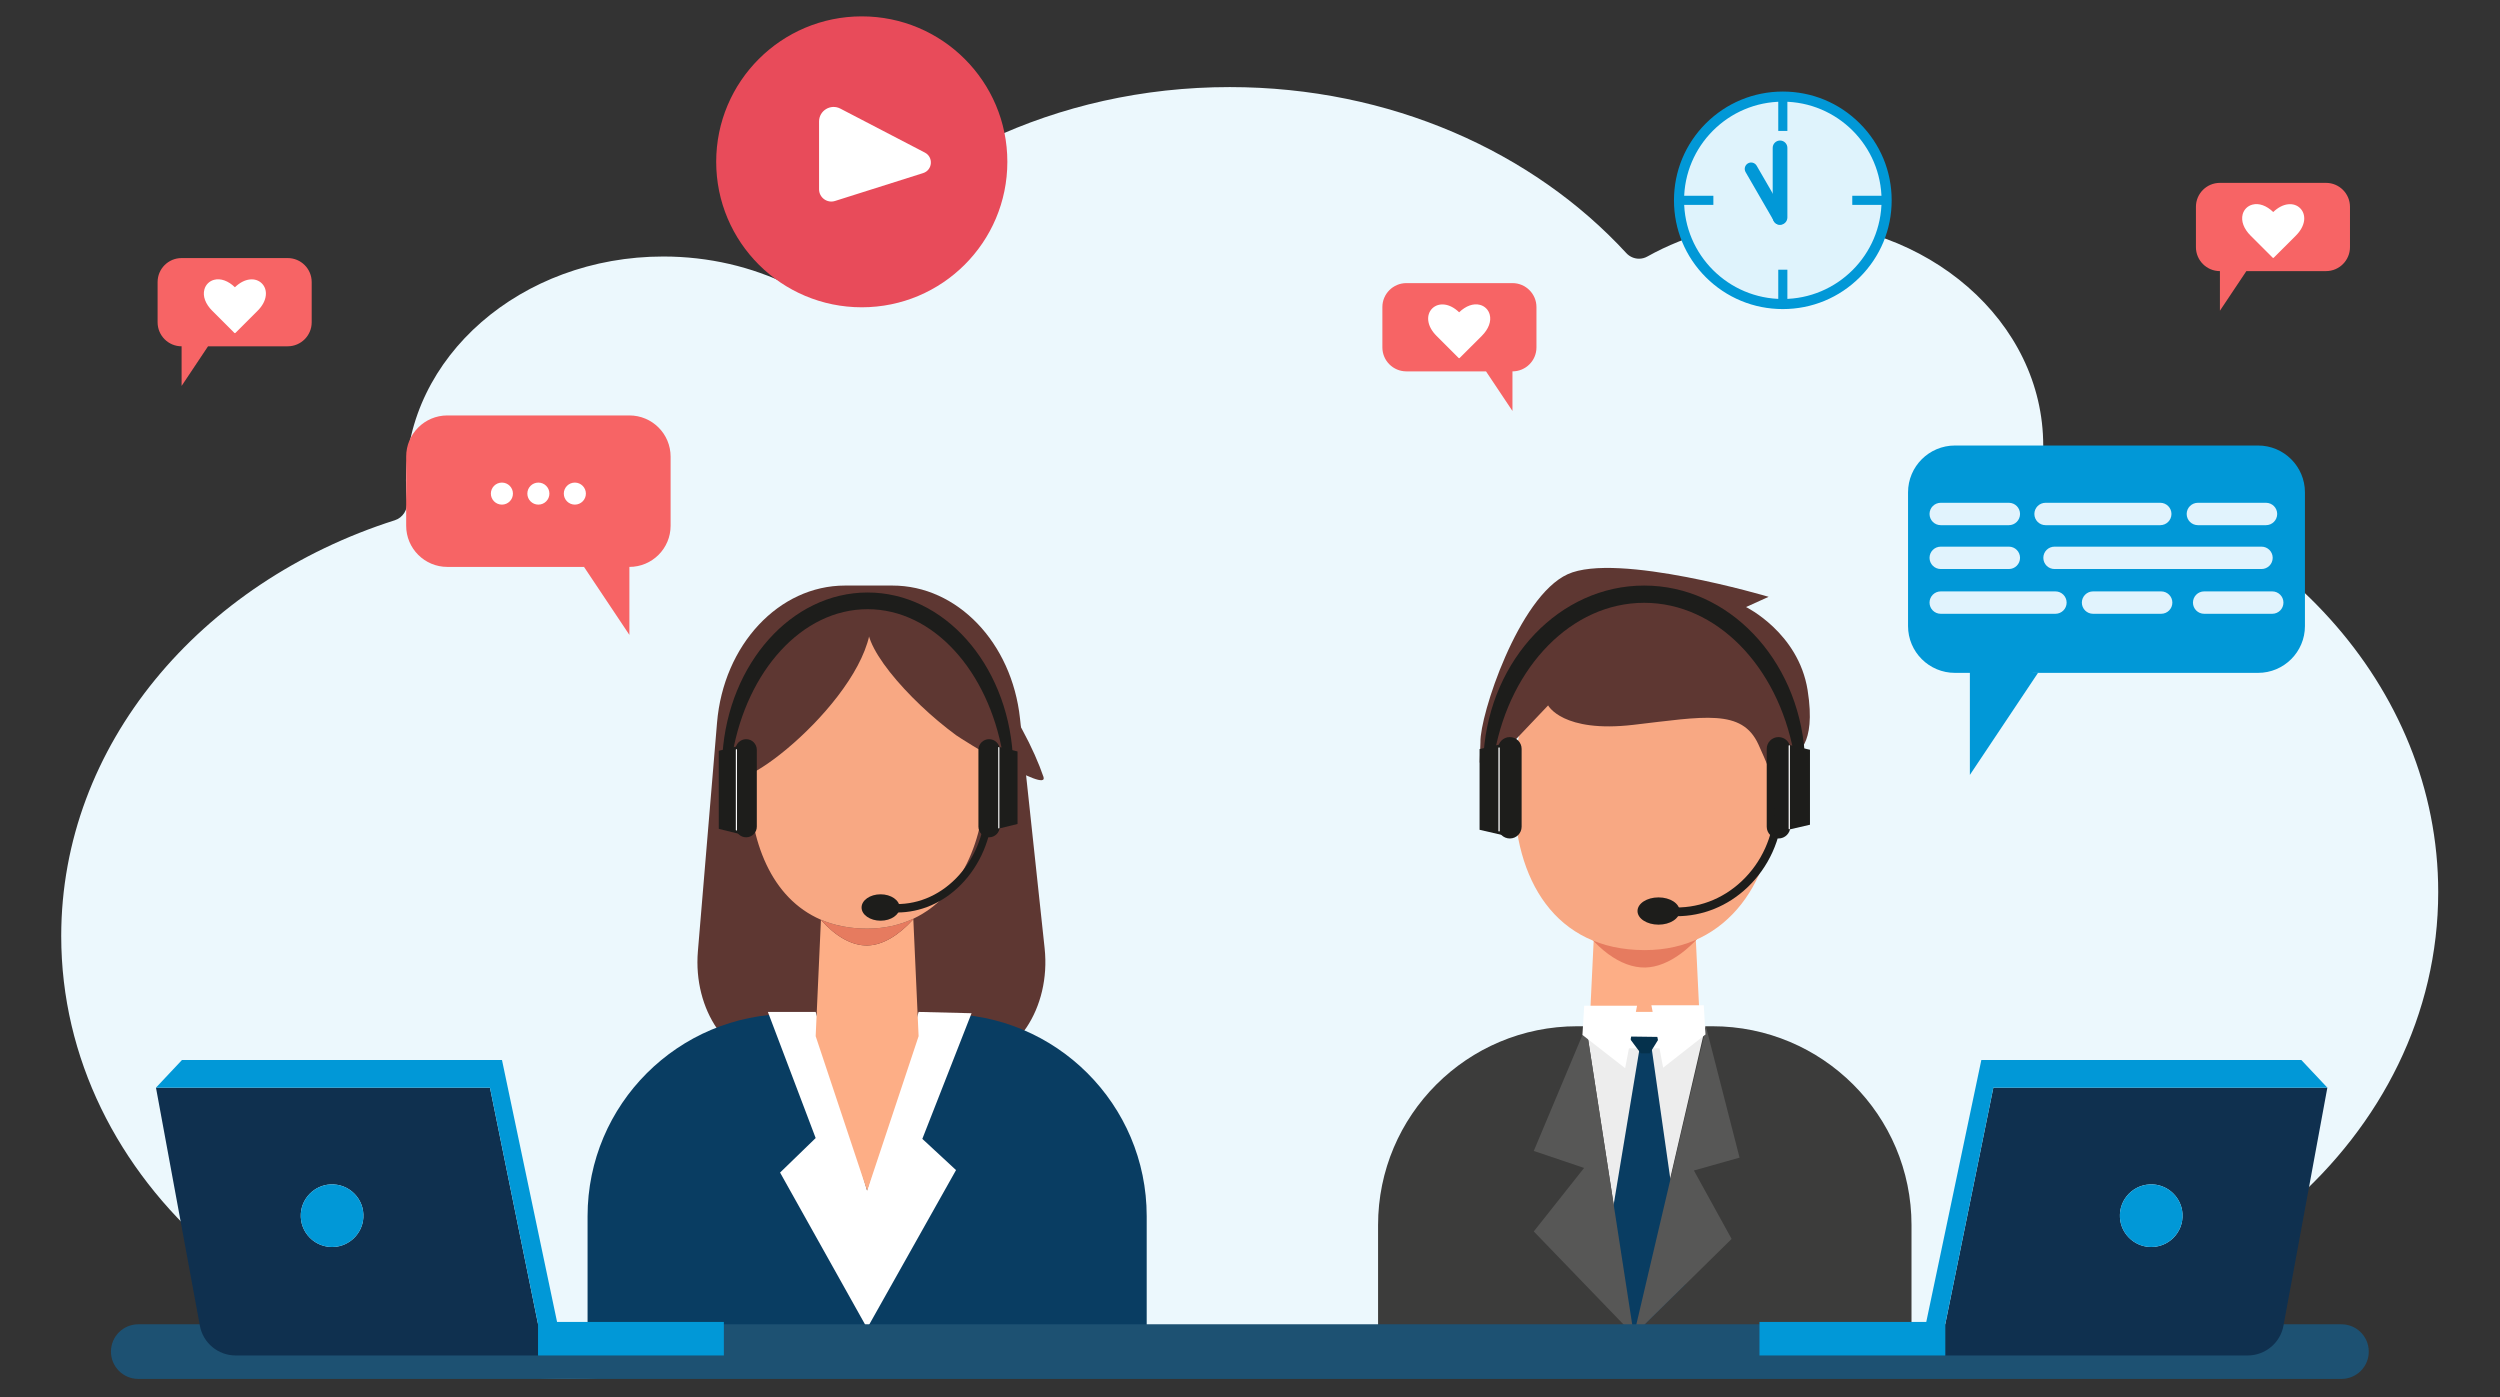 <svg xmlns="http://www.w3.org/2000/svg" xmlns:xlink="http://www.w3.org/1999/xlink" width="510" zoomAndPan="magnify" viewBox="0 0 382.5 213.75" height="285" preserveAspectRatio="xMidYMid meet" version="1.0"><rect x="0" y="0" width="382.5" height="213.75" fill="#333333" stroke="none"/><defs><clipPath id="7e5f12f325"><path d="M 9.367 13.07 L 373.043 13.07 L 373.043 210.973 L 9.367 210.973 Z M 9.367 13.07 " clip-rule="nonzero"/></clipPath><clipPath id="b605d1638e"><path d="M 16.418 202.297 L 362.629 202.297 L 362.629 210.973 L 16.418 210.973 Z M 16.418 202.297 " clip-rule="nonzero"/></clipPath><clipPath id="1b325bbf54"><path d="M 109 2.508 L 155 2.508 L 155 48 L 109 48 Z M 109 2.508 " clip-rule="nonzero"/></clipPath></defs><g clip-path="url(#7e5f12f325)"><path fill="#ecf8fd" d="M 87.082 210.945 C 44.164 210.945 9.367 180.625 9.367 143.223 C 9.367 113.992 30.629 89.082 60.41 79.598 C 61.625 79.211 62.41 77.988 62.277 76.684 C 62.172 75.652 62.113 74.609 62.113 73.555 C 62.113 54.605 79.742 39.246 101.488 39.246 C 108.48 39.246 115.047 40.836 120.738 43.621 C 121.109 43.801 121.492 43.887 121.879 43.887 C 122.672 43.887 123.445 43.523 123.969 42.859 C 137.965 25.027 161.492 13.324 188.152 13.324 C 212.695 13.324 234.578 23.238 248.82 38.719 C 249.34 39.285 250.047 39.582 250.766 39.582 C 251.195 39.582 251.633 39.477 252.031 39.254 C 258.156 35.832 265.434 33.852 273.242 33.852 C 294.984 33.852 312.613 49.215 312.613 68.164 C 312.613 69.477 313.5 70.613 314.746 70.895 C 348.273 78.406 373.047 104.922 373.047 136.48 C 373.047 173.883 338.254 204.207 295.332 204.207 C 288.398 204.207 281.676 203.414 275.277 201.926 C 275.086 201.883 274.891 201.863 274.695 201.863 C 274.172 201.863 273.66 202.02 273.215 202.316 C 266.566 206.789 258.23 209.449 249.188 209.449 C 238.297 209.449 228.441 205.594 221.312 199.371 C 220.828 198.945 220.215 198.723 219.594 198.723 C 219.363 198.723 219.133 198.75 218.91 198.812 C 211.875 200.672 218.961 205.773 194.262 208.117 C 191.672 208.363 188.426 208.738 185.246 208.738 C 178.402 208.738 171.891 207 173.031 198.5 C 173.062 198.254 172.918 198.16 172.684 198.16 C 172.199 198.16 171.336 198.566 170.91 198.844 C 164.328 203.152 156.152 205.703 147.289 205.703 C 140.547 205.703 134.203 204.223 128.656 201.621 C 128.309 201.461 127.934 201.379 127.562 201.379 C 127.152 201.379 126.742 201.477 126.363 201.668 C 114.84 207.566 101.41 210.945 87.082 210.945 " fill-opacity="1" fill-rule="nonzero"/></g><path fill="#5e3732" d="M 148.258 162.41 L 118.391 162.41 C 111.434 162.41 106.023 154.547 106.777 145.539 L 109.707 110.566 C 110.703 98.66 119.172 89.59 129.289 89.59 L 136.543 89.59 C 146.453 89.59 154.816 98.309 156.062 109.938 L 159.828 145.086 C 160.809 154.238 155.352 162.41 148.258 162.41 " fill-opacity="1" fill-rule="nonzero"/><path fill="#093d62" d="M 175.445 204.285 L 89.898 204.285 L 89.898 186.07 C 89.898 168.98 103.77 155.129 120.871 155.129 L 144.473 155.129 C 161.582 155.129 175.445 168.98 175.445 186.07 L 175.445 204.285 " fill-opacity="1" fill-rule="nonzero"/><path fill="#ffffff" d="M 148.648 155.023 L 140.547 154.824 L 132.656 182.137 L 124.797 154.824 L 117.484 154.824 L 124.797 174.121 L 119.352 179.402 L 132.676 203.219 L 146.273 179.023 L 141.117 174.246 L 148.648 155.023 " fill-opacity="1" fill-rule="nonzero"/><path fill="#fdae86" d="M 132.742 144.656 C 130.332 144.715 127.824 143.246 125.602 140.746 L 124.797 158.535 L 132.676 182.191 L 140.547 158.535 L 139.738 140.637 C 137.516 143.109 135.047 144.605 132.742 144.656 " fill-opacity="1" fill-rule="nonzero"/><path fill="#e67b5f" d="M 132.676 142.078 C 129.988 142.078 127.617 141.59 125.551 140.695 L 125.602 140.746 C 127.824 143.246 130.332 144.715 132.742 144.656 C 135.047 144.605 137.516 143.109 139.738 140.637 L 139.852 140.508 C 137.738 141.523 135.34 142.078 132.676 142.078 " fill-opacity="1" fill-rule="nonzero"/><path fill="#f8a883" d="M 132.676 142.078 C 135.34 142.078 137.738 141.523 139.852 140.508 C 146.898 137.121 150.762 128.645 150.762 118.719 C 150.762 105.816 146.223 95.355 132.676 95.355 C 118.414 95.355 114.582 105.816 114.582 118.719 C 114.582 128.828 118.07 137.441 125.551 140.695 C 127.617 141.59 129.988 142.078 132.676 142.078 " fill-opacity="1" fill-rule="nonzero"/><path fill="#5e3732" d="M 133.078 94.691 C 130.973 98.027 138.977 107.125 146.281 112.484 C 147.07 113.062 160.559 121.527 159.648 118.852 C 156.863 110.676 147.5 94.746 135.883 93.383 C 135.191 93.305 133.734 93.648 133.078 94.691 " fill-opacity="1" fill-rule="nonzero"/><path fill="#5e3732" d="M 131.52 90.508 C 128.105 88.938 120.371 97.766 116.113 105.43 C 115.652 106.258 109.496 117.445 111.59 119.02 C 114.637 121.309 135.586 103.598 133.082 93.012 C 132.93 92.367 132.586 90.996 131.52 90.508 " fill-opacity="1" fill-rule="nonzero"/><path fill="#1d1d1b" d="M 154.945 115.348 L 153.414 115.348 C 151.203 102.652 142.789 93.207 132.742 93.207 C 122.703 93.207 114.289 102.652 112.07 115.348 L 110.539 115.348 C 111.5 101.52 121.078 90.652 132.742 90.652 C 144.41 90.652 153.984 101.52 154.945 115.348 " fill-opacity="1" fill-rule="nonzero"/><path fill="#1d1d1b" d="M 155.684 126.07 L 152.648 126.816 L 152.648 114.227 L 155.684 114.973 L 155.684 126.07 " fill-opacity="1" fill-rule="nonzero"/><path fill="#1d1d1b" d="M 109.973 126.816 L 113.238 127.625 L 113.238 114.062 L 109.973 114.871 L 109.973 126.816 " fill-opacity="1" fill-rule="nonzero"/><path fill="#1d1d1b" d="M 151.328 128.109 C 150.426 128.109 149.699 127.383 149.699 126.48 L 149.699 114.723 C 149.699 113.824 150.426 113.094 151.328 113.094 C 152.23 113.094 152.961 113.824 152.961 114.723 L 152.961 126.48 C 152.961 127.383 152.23 128.109 151.328 128.109 " fill-opacity="1" fill-rule="nonzero"/><path fill="#ffffff" d="M 152.73 114.387 C 152.73 115.777 152.73 117.168 152.73 118.559 C 152.73 120.758 152.73 122.953 152.73 125.152 C 152.73 125.656 152.73 126.156 152.73 126.66 C 152.73 126.789 152.906 126.789 152.906 126.66 C 152.906 125.27 152.906 123.875 152.906 122.484 C 152.906 120.285 152.906 118.09 152.906 115.891 C 152.906 115.391 152.906 114.887 152.906 114.387 C 152.906 114.258 152.73 114.258 152.73 114.387 " fill-opacity="1" fill-rule="nonzero"/><path fill="#1d1d1b" d="M 114.16 128.109 C 115.059 128.109 115.793 127.383 115.793 126.48 L 115.793 114.723 C 115.793 113.824 115.059 113.094 114.16 113.094 C 113.258 113.094 112.527 113.824 112.527 114.723 L 112.527 126.48 C 112.527 127.383 113.258 128.109 114.16 128.109 " fill-opacity="1" fill-rule="nonzero"/><path fill="#ffffff" d="M 112.582 114.711 C 112.582 116.098 112.582 117.492 112.582 118.883 C 112.582 121.082 112.582 123.277 112.582 125.477 C 112.582 125.977 112.582 126.477 112.582 126.984 C 112.582 127.109 112.758 127.109 112.758 126.984 C 112.758 125.59 112.758 124.199 112.758 122.809 C 112.758 120.609 112.758 118.414 112.758 116.215 C 112.758 115.715 112.758 115.211 112.758 114.711 C 112.758 114.582 112.582 114.582 112.582 114.711 " fill-opacity="1" fill-rule="nonzero"/><path fill="#1d1d1b" d="M 137.223 139.613 C 136.938 139.613 136.648 139.605 136.363 139.586 L 136.43 138.297 C 140.062 138.535 143.559 137.145 146.27 134.391 C 148.98 131.633 150.594 127.84 150.801 123.699 L 151.93 123.777 C 151.707 128.254 149.965 132.371 147.027 135.355 C 144.301 138.121 140.848 139.613 137.223 139.613 " fill-opacity="1" fill-rule="nonzero"/><path fill="#1d1d1b" d="M 137.641 138.848 C 137.641 139.965 136.336 140.867 134.727 140.867 C 133.125 140.867 131.82 139.965 131.82 138.848 C 131.82 137.734 133.125 136.828 134.727 136.828 C 136.336 136.828 137.641 137.734 137.641 138.848 " fill-opacity="1" fill-rule="nonzero"/><path fill="#fdae86" d="M 260.273 160.598 L 243.031 160.598 L 243.828 143.988 L 243.832 143.953 L 243.883 142.855 L 259.418 142.855 L 259.465 143.797 L 259.465 143.871 L 260.273 160.598 " fill-opacity="1" fill-rule="nonzero"/><path fill="#e67b5f" d="M 267.578 122.48 C 267.578 135.809 258.945 147.871 251.73 148.031 C 244.199 148.191 235.883 135.809 235.883 122.48 C 235.883 109.148 239.238 98.34 251.73 98.34 C 263.598 98.34 267.578 109.148 267.578 122.48 " fill-opacity="1" fill-rule="nonzero"/><path fill="#f8a883" d="M 271.656 121.223 C 271.656 134.559 264.438 145.367 251.652 145.367 C 237.922 145.367 231.648 134.559 231.648 121.223 C 231.648 107.891 235.883 97.086 251.652 97.086 C 266.633 97.086 271.656 107.891 271.656 121.223 " fill-opacity="1" fill-rule="nonzero"/><path fill="#3c3c3b" d="M 292.461 203.824 L 210.844 203.824 L 210.844 187.445 C 210.844 170.637 224.48 157.016 241.305 157.016 L 262 157.016 C 278.82 157.016 292.461 170.637 292.461 187.445 L 292.461 203.824 " fill-opacity="1" fill-rule="nonzero"/><path fill="#ededed" d="M 242.676 157.016 L 249.98 204.285 L 260.938 157.016 Z M 242.676 157.016 " fill-opacity="1" fill-rule="nonzero"/><path fill="#093d62" d="M 257.863 196.516 L 257.07 197.293 L 250.438 203.82 L 249.957 204.285 L 244.648 197.82 L 247.359 181.484 L 250.859 160.395 L 252.707 160.395 L 255.57 180.453 L 255.91 182.844 L 257.863 196.516 " fill-opacity="1" fill-rule="nonzero"/><path fill="#575756" d="M 249.98 204.285 L 249.973 204.273 L 243.746 197.82 L 234.668 188.41 L 242.367 178.695 L 234.668 176.094 L 242.676 157.016 L 246.457 181.484 L 249.977 204.262 L 249.98 204.27 L 249.98 204.285 " fill-opacity="1" fill-rule="nonzero"/><path fill="#575756" d="M 259.168 179.086 L 264.938 189.555 L 257.863 196.516 L 257.07 197.293 L 250.438 203.82 L 249.977 204.273 L 250.152 203.527 L 255.008 182.844 L 255.57 180.453 L 261.039 157.176 L 266.152 177.117 L 259.168 179.086 " fill-opacity="1" fill-rule="nonzero"/><path fill="#ffffff" d="M 254.688 160.395 L 247.93 160.395 L 247.93 154.82 L 254.688 154.82 L 254.688 160.395 " fill-opacity="1" fill-rule="nonzero"/><path fill="#05314c" d="M 249.117 158.586 L 251.035 161.16 L 252.414 161.16 L 253.965 158.652 L 249.117 158.586 " fill-opacity="1" fill-rule="nonzero"/><path fill="#ffffff" d="M 260.676 153.805 L 260.941 158.277 L 254.461 163.359 L 252.664 153.805 L 260.676 153.805 " fill-opacity="1" fill-rule="nonzero"/><path fill="#ffffff" d="M 242.383 153.879 L 242.113 158.348 L 248.648 163.434 L 250.469 153.879 L 242.383 153.879 " fill-opacity="1" fill-rule="nonzero"/><path fill="#5e3732" d="M 276.562 105.574 C 275.152 96.797 267.145 92.879 267.145 92.879 L 270.598 91.312 C 270.598 91.312 247.379 84.41 239.848 87.859 C 232.316 91.312 226.391 109.496 226.508 113.566 L 226.395 116.711 L 228.551 113.098 L 228.078 117.176 L 236.863 107.926 C 236.863 107.926 239.062 112.16 249.891 110.902 C 260.715 109.648 266.52 108.398 269.031 113.883 C 271.539 119.367 272.484 122.66 272.484 122.66 L 274.602 115.293 C 274.602 115.293 277.973 114.352 276.562 105.574 " fill-opacity="1" fill-rule="nonzero"/><path fill="#1d1d1b" d="M 276.113 115.105 L 274.422 115.105 C 271.973 101.984 262.664 92.23 251.559 92.23 C 240.453 92.23 231.145 101.984 228.695 115.105 L 227.004 115.105 C 228.066 100.816 238.652 89.59 251.559 89.59 C 264.461 89.59 275.051 100.816 276.113 115.105 " fill-opacity="1" fill-rule="nonzero"/><path fill="#1d1d1b" d="M 276.926 126.184 L 273.574 126.957 L 273.574 113.941 L 276.926 114.715 L 276.926 126.184 " fill-opacity="1" fill-rule="nonzero"/><path fill="#1d1d1b" d="M 226.375 126.957 L 229.984 127.793 L 229.984 113.777 L 226.375 114.609 L 226.375 126.957 " fill-opacity="1" fill-rule="nonzero"/><path fill="#1d1d1b" d="M 272.113 128.289 C 271.117 128.289 270.309 127.484 270.309 126.488 L 270.309 114.578 C 270.309 113.582 271.117 112.773 272.113 112.773 C 273.109 112.773 273.918 113.582 273.918 114.578 L 273.918 126.488 C 273.918 127.484 273.109 128.289 272.113 128.289 " fill-opacity="1" fill-rule="nonzero"/><path fill="#ffffff" d="M 273.664 114.113 C 273.664 115.547 273.664 116.984 273.664 118.422 C 273.664 120.691 273.664 122.965 273.664 125.234 C 273.664 125.754 273.664 126.273 273.664 126.789 C 273.664 126.922 273.855 126.922 273.855 126.789 C 273.855 125.355 273.855 123.918 273.855 122.48 C 273.855 120.207 273.855 117.938 273.855 115.664 C 273.855 115.145 273.855 114.629 273.855 114.113 C 273.855 113.977 273.664 113.977 273.664 114.113 " fill-opacity="1" fill-rule="nonzero"/><path fill="#1d1d1b" d="M 231.004 128.289 C 232 128.289 232.809 127.484 232.809 126.488 L 232.809 114.578 C 232.809 113.582 232 112.773 231.004 112.773 C 230.004 112.773 229.199 113.582 229.199 114.578 L 229.199 126.488 C 229.199 127.484 230.004 128.289 231.004 128.289 " fill-opacity="1" fill-rule="nonzero"/><path fill="#ffffff" d="M 229.258 114.445 C 229.258 115.883 229.258 117.32 229.258 118.758 C 229.258 121.023 229.258 123.297 229.258 125.566 C 229.258 126.086 229.258 126.605 229.258 127.125 C 229.258 127.254 229.453 127.254 229.453 127.125 C 229.453 125.688 229.453 124.25 229.453 122.812 C 229.453 120.539 229.453 118.27 229.453 116 C 229.453 115.48 229.453 114.961 229.453 114.445 C 229.453 114.312 229.258 114.312 229.258 114.445 " fill-opacity="1" fill-rule="nonzero"/><path fill="#1d1d1b" d="M 256.508 140.18 C 256.195 140.18 255.879 140.168 255.562 140.152 L 255.633 138.816 C 259.652 139.062 263.52 137.629 266.52 134.781 C 269.52 131.934 271.297 128.012 271.527 123.734 L 272.781 123.809 C 272.531 128.441 270.605 132.691 267.355 135.773 C 264.344 138.633 260.523 140.18 256.508 140.18 " fill-opacity="1" fill-rule="nonzero"/><path fill="#1d1d1b" d="M 256.973 139.387 C 256.973 140.539 255.531 141.473 253.754 141.473 C 251.977 141.473 250.539 140.539 250.539 139.387 C 250.539 138.234 251.977 137.301 253.754 137.301 C 255.531 137.301 256.973 138.234 256.973 139.387 " fill-opacity="1" fill-rule="nonzero"/><g clip-path="url(#b605d1638e)"><path fill="#1d5172" d="M 358.242 210.973 L 21.156 210.973 C 18.848 210.973 16.977 209.102 16.977 206.797 C 16.977 204.488 18.848 202.617 21.156 202.617 L 358.242 202.617 C 360.551 202.617 362.422 204.488 362.422 206.797 C 362.422 209.102 360.551 210.973 358.242 210.973 " fill-opacity="1" fill-rule="nonzero"/></g><path fill="#0f304f" d="M 27.836 162.184 L 26.457 163.652 L 27.836 162.184 " fill-opacity="1" fill-rule="nonzero"/><path fill="#0f304f" d="M 51.125 190.781 C 48.227 190.965 45.844 188.582 46.023 185.691 C 46.176 183.305 48.113 181.371 50.496 181.219 C 53.391 181.039 55.781 183.422 55.594 186.312 C 55.445 188.695 53.508 190.629 51.125 190.781 Z M 74.961 166.41 L 23.863 166.41 L 30.578 202.828 C 31.062 205.469 33.367 207.387 36.055 207.387 L 82.32 207.387 L 82.32 202.598 L 74.961 166.41 " fill-opacity="1" fill-rule="nonzero"/><path fill="#0198d7" d="M 85.23 202.254 L 76.805 162.184 L 27.836 162.184 L 26.457 163.652 L 23.863 166.41 L 74.961 166.41 L 82.32 202.598 L 82.32 207.387 L 110.75 207.387 L 110.75 202.254 L 85.23 202.254 " fill-opacity="1" fill-rule="nonzero"/><path fill="#0198d7" d="M 50.812 181.211 C 48.16 181.211 46.016 183.355 46.016 186 C 46.016 188.645 48.16 190.793 50.812 190.793 C 53.457 190.793 55.605 188.645 55.605 186 C 55.605 183.355 53.457 181.211 50.812 181.211 " fill-opacity="1" fill-rule="nonzero"/><path fill="#0f304f" d="M 352.109 162.184 L 353.488 163.652 L 352.109 162.184 " fill-opacity="1" fill-rule="nonzero"/><path fill="#0f304f" d="M 324.352 186.312 C 324.168 183.422 326.555 181.039 329.449 181.219 C 331.836 181.371 333.773 183.305 333.918 185.691 C 334.105 188.582 331.719 190.965 328.828 190.781 C 326.438 190.629 324.5 188.695 324.352 186.312 Z M 297.625 202.598 L 297.625 207.387 L 343.891 207.387 C 346.578 207.387 348.887 205.469 349.371 202.828 L 356.086 166.41 L 304.984 166.41 L 297.625 202.598 " fill-opacity="1" fill-rule="nonzero"/><path fill="#0198d7" d="M 294.719 202.254 L 303.145 162.184 L 352.109 162.184 L 353.488 163.652 L 356.086 166.41 L 304.984 166.41 L 297.625 202.598 L 297.625 207.387 L 269.199 207.387 L 269.199 202.254 L 294.719 202.254 " fill-opacity="1" fill-rule="nonzero"/><path fill="#0198d7" d="M 329.137 181.211 C 331.781 181.211 333.934 183.355 333.934 186 C 333.934 188.645 331.781 190.793 329.137 190.793 C 326.488 190.793 324.34 188.645 324.34 186 C 324.34 183.355 326.488 181.211 329.137 181.211 " fill-opacity="1" fill-rule="nonzero"/><path fill="#f76465" d="M 68.445 63.562 L 96.297 63.562 C 99.781 63.562 102.602 66.383 102.602 69.859 L 102.602 80.445 C 102.602 83.918 99.781 86.738 96.297 86.738 L 96.297 97.137 L 89.359 86.746 L 90.605 86.738 L 68.445 86.738 C 64.965 86.738 62.145 83.918 62.145 80.445 L 62.145 69.859 C 62.145 66.383 64.965 63.562 68.445 63.562 " fill-opacity="1" fill-rule="nonzero"/><path fill="#ffffff" d="M 78.48 75.523 C 78.48 76.453 77.727 77.207 76.793 77.207 C 75.859 77.207 75.102 76.453 75.102 75.523 C 75.102 74.59 75.859 73.836 76.793 73.836 C 77.727 73.836 78.48 74.59 78.48 75.523 " fill-opacity="1" fill-rule="nonzero"/><path fill="#ffffff" d="M 84.059 75.523 C 84.059 76.453 83.305 77.207 82.371 77.207 C 81.438 77.207 80.684 76.453 80.684 75.523 C 80.684 74.59 81.438 73.836 82.371 73.836 C 83.305 73.836 84.059 74.59 84.059 75.523 " fill-opacity="1" fill-rule="nonzero"/><path fill="#ffffff" d="M 89.641 75.523 C 89.641 76.453 88.883 77.207 87.953 77.207 C 87.02 77.207 86.262 76.453 86.262 75.523 C 86.262 74.59 87.02 73.836 87.953 73.836 C 88.883 73.836 89.641 74.59 89.641 75.523 " fill-opacity="1" fill-rule="nonzero"/><path fill="#f76465" d="M 215.176 43.316 L 231.406 43.316 C 233.434 43.316 235.078 44.961 235.078 46.984 L 235.078 53.152 C 235.078 55.18 233.434 56.82 231.406 56.82 L 231.406 62.879 L 227.363 56.824 L 228.09 56.82 L 215.176 56.82 C 213.148 56.82 211.504 55.18 211.504 53.152 L 211.504 46.984 C 211.504 44.961 213.148 43.316 215.176 43.316 " fill-opacity="1" fill-rule="nonzero"/><path fill="#ffffff" d="M 223.25 54.805 L 223.172 54.773 L 219.793 51.395 C 219.047 50.648 218.609 49.836 218.523 49.039 C 218.441 48.316 218.66 47.664 219.129 47.195 C 219.598 46.73 220.25 46.516 220.969 46.594 C 221.738 46.672 222.527 47.086 223.25 47.781 C 224.277 46.789 225.438 46.375 226.445 46.645 C 227.176 46.84 227.73 47.395 227.926 48.125 C 228.203 49.156 227.758 50.348 226.711 51.395 L 223.328 54.773 L 223.25 54.805 " fill-opacity="1" fill-rule="nonzero"/><path fill="#f76465" d="M 44.016 39.484 L 27.785 39.484 C 25.758 39.484 24.113 41.125 24.113 43.152 L 24.113 49.316 C 24.113 51.34 25.758 52.984 27.785 52.984 L 27.785 59.047 L 31.828 52.988 L 31.102 52.984 L 44.016 52.984 C 46.043 52.984 47.688 51.34 47.688 49.316 L 47.688 43.152 C 47.688 41.125 46.043 39.484 44.016 39.484 " fill-opacity="1" fill-rule="nonzero"/><path fill="#ffffff" d="M 35.863 50.938 L 32.484 47.559 C 31.434 46.516 30.988 45.32 31.27 44.293 C 31.465 43.562 32.02 43.008 32.75 42.812 C 33.754 42.543 34.914 42.957 35.941 43.949 C 36.668 43.25 37.453 42.84 38.227 42.758 C 38.945 42.68 39.598 42.895 40.062 43.363 C 40.531 43.828 40.75 44.484 40.668 45.199 C 40.586 46 40.148 46.816 39.402 47.559 L 36.02 50.938 L 35.941 50.969 L 35.863 50.938 " fill-opacity="1" fill-rule="nonzero"/><path fill="#f76465" d="M 355.879 27.98 L 339.648 27.98 C 337.617 27.98 335.977 29.621 335.977 31.645 L 335.977 37.812 C 335.977 39.836 337.617 41.48 339.648 41.48 L 339.648 47.539 L 343.691 41.484 L 342.965 41.48 L 355.879 41.48 C 357.906 41.48 359.547 39.836 359.547 37.812 L 359.547 31.645 C 359.547 29.621 357.906 27.98 355.879 27.98 " fill-opacity="1" fill-rule="nonzero"/><path fill="#ffffff" d="M 347.727 39.434 L 344.344 36.055 C 343.297 35.012 342.852 33.816 343.129 32.785 C 343.324 32.059 343.879 31.504 344.613 31.309 C 345.617 31.035 346.777 31.453 347.805 32.441 C 348.527 31.746 349.316 31.336 350.086 31.254 C 350.805 31.176 351.461 31.391 351.926 31.859 C 352.395 32.324 352.609 32.98 352.535 33.699 C 352.445 34.496 352.008 35.309 351.262 36.055 L 347.879 39.434 L 347.805 39.465 L 347.727 39.434 " fill-opacity="1" fill-rule="nonzero"/><g clip-path="url(#1b325bbf54)"><path fill="#e84b5a" d="M 154.125 24.758 C 154.125 37.051 144.152 47.016 131.852 47.016 C 119.551 47.016 109.578 37.051 109.578 24.758 C 109.578 12.469 119.551 2.504 131.852 2.504 C 144.152 2.504 154.125 12.469 154.125 24.758 " fill-opacity="1" fill-rule="nonzero"/></g><path fill="#ffffff" d="M 125.316 18.586 L 125.316 28.957 C 125.316 30.23 126.555 31.133 127.766 30.746 L 141.234 26.484 C 142.684 26.027 142.852 24.051 141.508 23.348 L 128.566 16.613 C 127.086 15.848 125.316 16.922 125.316 18.586 " fill-opacity="1" fill-rule="nonzero"/><path fill="#dff3fc" d="M 288.652 30.648 C 288.652 39.41 281.543 46.52 272.77 46.52 C 263.996 46.52 256.887 39.41 256.887 30.648 C 256.887 21.883 263.996 14.781 272.77 14.781 C 281.543 14.781 288.652 21.883 288.652 30.648 " fill-opacity="1" fill-rule="nonzero"/><path fill="#0198d7" d="M 272.77 15.555 C 264.438 15.555 257.664 22.324 257.664 30.648 C 257.664 38.973 264.438 45.746 272.77 45.746 C 281.102 45.746 287.879 38.973 287.879 30.648 C 287.879 22.324 281.102 15.555 272.77 15.555 Z M 272.77 47.289 C 268.324 47.289 264.141 45.559 260.992 42.418 C 257.848 39.273 256.117 35.094 256.117 30.648 C 256.117 26.207 257.848 22.027 260.992 18.883 C 264.141 15.742 268.324 14.008 272.77 14.008 C 277.219 14.008 281.402 15.742 284.547 18.883 C 287.695 22.027 289.426 26.207 289.426 30.648 C 289.426 35.094 287.695 39.273 284.547 42.418 C 281.402 45.559 277.219 47.289 272.77 47.289 " fill-opacity="1" fill-rule="nonzero"/><path fill="#0198d7" d="M 273.469 20.031 L 272.074 20.031 L 272.074 14.781 L 273.469 14.781 L 273.469 20.031 " fill-opacity="1" fill-rule="nonzero"/><path fill="#0198d7" d="M 273.469 46.52 L 272.074 46.52 L 272.074 41.266 L 273.469 41.266 L 273.469 46.52 " fill-opacity="1" fill-rule="nonzero"/><path fill="#0198d7" d="M 283.398 31.348 L 283.398 29.953 L 288.652 29.953 L 288.652 31.348 L 283.398 31.348 " fill-opacity="1" fill-rule="nonzero"/><path fill="#0198d7" d="M 256.887 31.348 L 256.887 29.953 L 262.145 29.953 L 262.145 31.348 L 256.887 31.348 " fill-opacity="1" fill-rule="nonzero"/><path fill="#0198d7" d="M 272.348 34.395 C 271.727 34.395 271.223 33.895 271.223 33.273 L 271.223 22.621 C 271.223 22 271.727 21.5 272.348 21.5 C 272.965 21.5 273.469 22 273.469 22.621 L 273.469 33.273 C 273.469 33.895 272.965 34.395 272.348 34.395 " fill-opacity="1" fill-rule="nonzero"/><path fill="#0198d7" d="M 272.777 34.238 C 272.309 34.508 271.711 34.348 271.438 33.879 L 267.074 26.328 C 266.805 25.863 266.969 25.266 267.434 24.996 C 267.902 24.723 268.5 24.887 268.77 25.355 L 273.133 32.902 C 273.406 33.371 273.246 33.969 272.777 34.238 " fill-opacity="1" fill-rule="nonzero"/><path fill="#0198d7" d="M 345.48 68.164 L 299.109 68.164 C 295.145 68.164 291.93 71.375 291.93 75.332 L 291.93 95.781 C 291.93 99.742 295.145 102.949 299.109 102.949 L 301.391 102.949 L 301.391 118.559 L 311.809 102.957 L 309.934 102.949 L 345.48 102.949 C 349.445 102.949 352.656 99.742 352.656 95.781 L 352.656 75.332 C 352.656 71.375 349.445 68.164 345.48 68.164 " fill-opacity="1" fill-rule="nonzero"/><path fill="#e1f3fd" d="M 307.355 80.352 L 296.934 80.352 C 295.988 80.352 295.219 79.586 295.219 78.637 C 295.219 77.691 295.988 76.926 296.934 76.926 L 307.355 76.926 C 308.301 76.926 309.066 77.691 309.066 78.637 C 309.066 79.586 308.301 80.352 307.355 80.352 " fill-opacity="1" fill-rule="nonzero"/><path fill="#e1f3fd" d="M 307.355 87.062 L 296.934 87.062 C 295.988 87.062 295.219 86.293 295.219 85.348 C 295.219 84.402 295.988 83.637 296.934 83.637 L 307.355 83.637 C 308.301 83.637 309.066 84.402 309.066 85.348 C 309.066 86.293 308.301 87.062 307.355 87.062 " fill-opacity="1" fill-rule="nonzero"/><path fill="#e1f3fd" d="M 347.652 93.91 L 337.238 93.91 C 336.289 93.91 335.523 93.145 335.523 92.199 C 335.523 91.254 336.289 90.484 337.238 90.484 L 347.652 90.484 C 348.602 90.484 349.367 91.254 349.367 92.199 C 349.367 93.145 348.602 93.91 347.652 93.91 " fill-opacity="1" fill-rule="nonzero"/><path fill="#e1f3fd" d="M 346.695 80.352 L 336.277 80.352 C 335.332 80.352 334.562 79.586 334.562 78.637 C 334.562 77.691 335.332 76.926 336.277 76.926 L 346.695 76.926 C 347.641 76.926 348.41 77.691 348.41 78.637 C 348.41 79.586 347.641 80.352 346.695 80.352 " fill-opacity="1" fill-rule="nonzero"/><path fill="#e1f3fd" d="M 330.52 80.352 L 312.973 80.352 C 312.027 80.352 311.258 79.586 311.258 78.637 C 311.258 77.691 312.027 76.926 312.973 76.926 L 330.52 76.926 C 331.465 76.926 332.234 77.691 332.234 78.637 C 332.234 79.586 331.465 80.352 330.52 80.352 " fill-opacity="1" fill-rule="nonzero"/><path fill="#e1f3fd" d="M 330.656 93.91 L 320.238 93.91 C 319.293 93.91 318.523 93.145 318.523 92.199 C 318.523 91.254 319.293 90.484 320.238 90.484 L 330.656 90.484 C 331.605 90.484 332.371 91.254 332.371 92.199 C 332.371 93.145 331.605 93.91 330.656 93.91 " fill-opacity="1" fill-rule="nonzero"/><path fill="#e1f3fd" d="M 314.48 93.91 L 296.934 93.91 C 295.988 93.91 295.219 93.145 295.219 92.199 C 295.219 91.254 295.988 90.484 296.934 90.484 L 314.48 90.484 C 315.426 90.484 316.195 91.254 316.195 92.199 C 316.195 93.145 315.426 93.91 314.48 93.91 " fill-opacity="1" fill-rule="nonzero"/><path fill="#e1f3fd" d="M 346.008 87.062 L 314.344 87.062 C 313.395 87.062 312.629 86.293 312.629 85.348 C 312.629 84.402 313.395 83.637 314.344 83.637 L 346.008 83.637 C 346.957 83.637 347.723 84.402 347.723 85.348 C 347.723 86.293 346.957 87.062 346.008 87.062 " fill-opacity="1" fill-rule="nonzero"/></svg>
